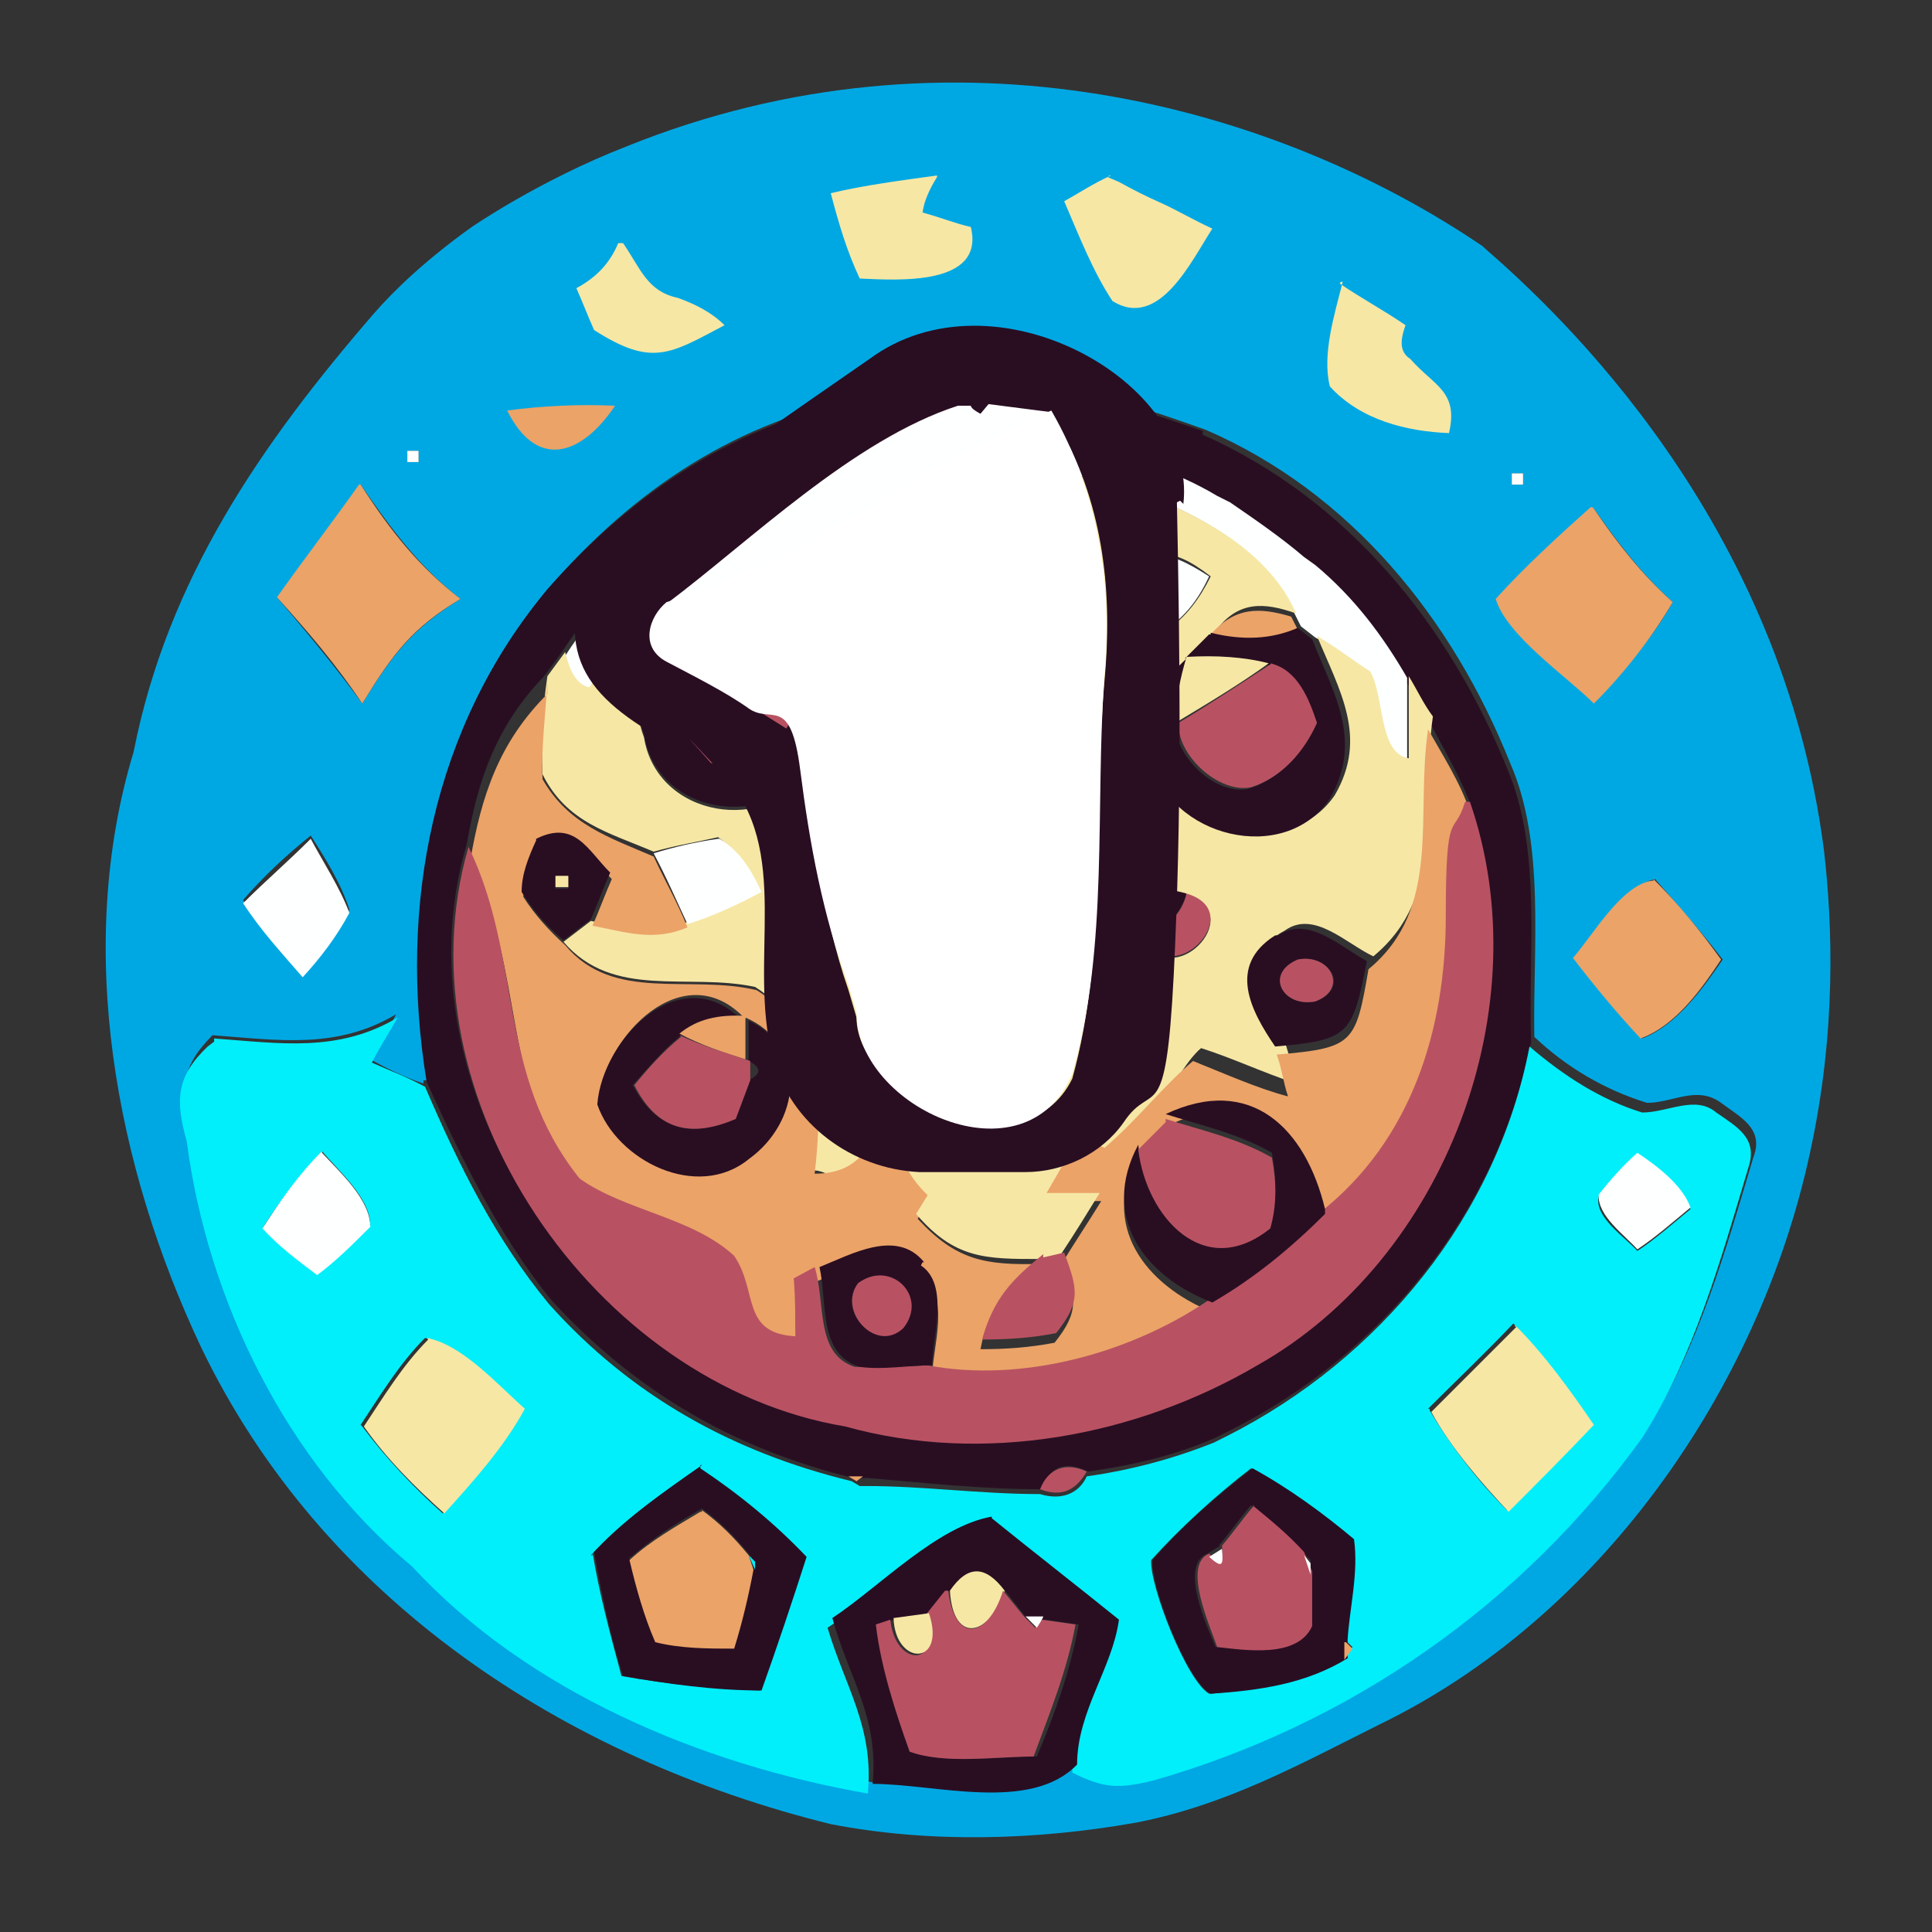 <?xml version="1.0" encoding="UTF-8"?>
<svg id="_Слой_1" data-name=" Слой 1" xmlns="http://www.w3.org/2000/svg" version="1.1" viewBox="0 0 120 120">
  <rect x="0" y="0" width="120" height="120" fill="#333333" stroke="none"/>
  <defs>
    <style>
      .cls-1 {
        fill: #f6e7a5;
      }

      .cls-1, .cls-2, .cls-3, .cls-4, .cls-5, .cls-6, .cls-7, .cls-8 {
        stroke-width: 0px;
      }

      .cls-2 {
        fill: #00effb;
      }

      .cls-3 {
        fill: #290e22;
      }

      .cls-4 {
        fill: #feffff;
      }

      .cls-5 {
        fill: #00a8e3;
      }

      .cls-6 {
        fill: #b85262;
      }

      .cls-7 {
        fill: #eba368;
      }

      .cls-8 {
        fill: #fff;
      }
    </style>
  </defs>
  <path id="p43" class="cls-5" d="M92.2,15.4c4.6,4,18.5,16.9,21.1,37.5.5,4.4.8,11.1-.9,18.8-3.2,14.7-13.1,28.8-26.7,35.4-5,2.5-9.5,5-15.1,6.1-6.2,1.1-12.8,1.3-19,.1-16.6-4.1-31.6-14-39.1-29.6-5.3-11.2-7.9-24.8-4.2-37,2.1-10.7,7.9-19.1,14.9-27.2,1.3-1.5,3.3-3.4,6.1-5.4,0,0,4.2-2.9,9.6-5,20.3-8.2,40.4-2.5,53.2,6.2h0ZM26.3,67.3c-1.2-.4-2.2-.9-3.3-1.5.5-.9,1.1-1.8,1.6-2.8-3.7,2.2-7.3,1.6-11.4,1.3-2,2-2,3.4-1.3,5.9,1.3,9.9,6.2,20.1,14,26.4,7.3,7.8,18.1,12.3,28.3,14.1,3.8,0,9.8,1.7,12.7-1.2,2,.9,2.9,1.1,5,.5,12.3-3.3,23-11,30.4-21.3,3.2-5,4.9-11.1,6.6-16.8.7-1.8-.8-2.5-2-3.4-1.5-1.1-3,0-4.6,0-2.6-.8-5-2.2-7-4.1-.1-5.5.7-12-1.5-17-3.6-9-9.9-16.8-18.9-20.7-7-2.5-13.6-4.5-21-2.1-8.1,1.5-14.5,5.8-19.8,11.9-7.1,8.6-9.4,19.7-7.5,30.6h-.3ZM25.3,28v.7h.7v-.7h-.7ZM93.9,29.4v.7h.7v-.7h-.7ZM17.2,37.1c1.8,2.1,3.7,4.4,5.3,6.6,1.8-2.9,3-4.6,6.1-6.5-2.6-2-4.4-4.5-6.2-7.1-1.7,2.4-3.4,4.6-5.1,7ZM99,43.7c1.8-2,3.6-4,4.9-6.3-2-1.8-3.4-3.7-4.9-5.8-2.1,1.8-4.1,3.7-5.9,5.7.7,2.2,4.4,4.6,6.1,6.5h-.1ZM15.1,55.9c1.1,1.7,2.2,3.3,3.7,4.6,1.2-1.2,2.1-2.5,2.9-4-.5-1.6-1.5-3.2-2.4-4.6-1.5,1.2-2.9,2.5-4.2,4ZM97.8,59.5c1.3,1.7,2.6,3.4,4.2,5,2.1-.8,3.7-3,5-4.9-1.3-1.7-2.8-3.4-4.2-5-1.8.4-3.6,3.4-4.9,4.8h-.1Z"/>
  <path id="p8" class="cls-5" d="M54.2,5.5l.9,1.1h-1.1v-1.1h.1Z"/>
  <path id="p30" class="cls-1" d="M68.8,11l.7.3c.9.5,1.7.9,2.6,1.3s2.1,1.1,3.2,1.6c-1.3,2-3.3,6.3-6.2,4.5-1.2-1.8-2.1-4.1-3-6.2.9-.5,1.8-1.1,2.9-1.6h-.1Z"/>
  <path id="p35" class="cls-1" d="M58.2,11c-.5.8-.8,1.5-.9,2.2,1.1.3,2.1.7,3,.9.9,3.7-4.6,3.3-6.9,3.2-.8-1.7-1.3-3.4-1.8-5.3,2.1-.5,4.4-.8,6.6-1.1Z"/>
  <path id="p36" class="cls-1" d="M83.2,17.6c1.3.9,2.8,1.7,4.1,2.6-.4,1.1-.3,1.7.3,2.1,1.5,1.7,3,2,2.4,4.6-2.6-.1-5.5-.8-7.4-2.9-.5-2,.3-4.5.8-6.5h-.1Z"/>
  <path id="p38" class="cls-1" d="M38.7,15.1c1.1,1.6,1.5,3,3.4,3.4,1.1.4,2.1.9,2.9,1.7-3.4,1.8-4.5,2.6-8.1.3-.4-.9-.7-1.7-1.1-2.6,1.3-.7,2.1-1.6,2.6-2.8h.1Z"/>
  <path id="p46" class="cls-3" d="M74.7,27c9,4,15.3,11.8,18.9,20.7,2.2,5.1,1.3,11.5,1.5,17-2.1,10.6-9.2,19.4-18.8,24.2l-.8.4c-2.5,1.1-5.1,1.7-7.9,2.1-1.5-.7-2.4-.3-2.9,1.1-3.7,0-7.3-.4-10.8-.7h-.9c-7.4-1.8-13.6-5.4-18.8-11.1-3.3-4.1-5.5-8.7-7.7-13.5-1.8-11,.4-22.1,7.5-30.6,5.4-6.1,11.8-10.3,19.8-11.9,7.4-2.4,14-.3,21,2.1h-.1ZM62,26.8h-4.9c-9.1.9-17.2,6.1-22.2,13.7l-1.1,1.5c-2.9,3-4.1,6.3-4.8,10.4-4.6,15.4,7.8,33.3,23.4,36,8.5,2.4,18.1.5,25.6-3.8,11.8-6.6,17.6-22.2,13.2-35-.7-1.7-1.7-3.4-2.6-5.1-.5-.8-.9-1.7-1.5-2.5-1.5-2.8-3.4-5-5.7-7l-.7-.5c-1.5-1.2-3-2.4-4.6-3.4l-.8-.4c-2.6-1.5-5.4-2.4-8.2-3.3"/>
  <path id="p47" class="cls-7" d="M31.5,25.5c2.2-.3,4.5-.4,6.7-.3-2,3-4.8,4.1-6.7.3Z"/>
  <path id="p48" class="cls-4" d="M57.1,27.1c.1.4.5.4,1.1,0h1.3c.4.5.8.5,1.2,0h1.3l1.3.4c1.2.5,2.6.5,4.1,0,2.8.9,5.7,1.8,8.2,3.3l.8.4c1.6,1.1,3.2,2.2,4.6,3.4l.7.5c2.4,2,4.2,4.4,5.7,7v5.1c-1.8-.3-1.6-4-2.4-5.4-1.1-.8-2.1-1.6-3.3-2.2l-.9-.7-.4-.8c-2.5-5.8-11.4-8.7-17.2-9.1-2.1-.1-4.1-.3-6.2,0-5.3,1.1-10.4,3.4-14.8,6.6-2.5,1.7-4,5-5.7,7.5-.7-.4-1.2-1.2-1.5-2.2,4.9-7.7,13.1-12.8,22.2-13.7h-.1Z"/>
  <path id="p53" class="cls-4" d="M25.3,28h.7v.7h-.7v-.7Z"/>
  <path id="p54" class="cls-1" d="M55.4,74.8c-.8,1.1-3.4-2.2-4.9-2.1.5-4.2.5-8.8-3.6-11.4-4.2-.9-8.8.8-11.9-2.8l1.7-1.3c2.1.4,3.8,1.1,5.9.1,1.6-.5,3.2-1.2,4.6-2-.7-1.3-1.5-2.5-2.6-3.3-1.3.3-2.6.5-4,.9-2.8-1.2-5.4-1.8-6.9-4.8-.1-2,0-4.1.3-6.1l1.1-1.5c.3,1.2.7,2,1.5,2.2,1.7-2.5,3.3-5.7,5.7-7.5,4.4-3.2,9.4-5.5,14.8-6.6l-.4,1.1-1.5,1.6c-2.1,2.4-.9,6.9,2.1,8.1,3.3,1.6,5.7-.5,7.9-2.6,2.1-1.8,1.8-3.4-.3-5-.5-.9-1.1-1.8-1.6-2.8,5.8.5,14.7,3.3,17.2,9.1-2-.7-3.6-.8-5,1.1l-1.5,1.5c-2,1.8-3.2,3.6-2.2,6.3,1.1,4.8,8.2,6.6,11.1,2.4,2.1-3.6.3-6.5-1.1-9.9,1.2.7,2.2,1.5,3.3,2.2.9,1.5.5,5.1,2.4,5.4v-5.1c.5.8.9,1.7,1.5,2.5-.8,5.5.9,11.1-3.7,14.9-1.7-.8-3.7-2.9-5.5-1.6-3.2,1.7-1.6,4.5,0,6.9.3.9.5,1.8.7,2.6-2.1-.7-4-1.6-5.9-2.2-2,1.7-4.1,7.8-6.1,9.4M68.7,35.8c.9,1.6,1.6,3.3,3.7,3.4,1.3-.9,2.1-2,2.8-3.4-2.6-2-3.7-1.7-6.5,0ZM50.6,40.8l-1.6-1.7c-4.4-3.4-11,1.5-9,6.7.8,5,7.7,6.1,10.4,2,1.1-2,2-5.1.1-6.9h0ZM71.2,58.1c1.3,3.8,6.5-1.3,2.5-2.5-2.4-.7-3.2.3-2.5,2.5Z"/>
  <path id="p55" class="cls-3" d="M56.8,29.1c2.1-.3,4.1,0,6.2,0,.5.9,1.1,1.8,1.6,2.8-.5,1.8-.4,3.6.3,5-2.2,2.2-4.6,4.2-7.9,2.6-3-1.2-4.2-5.7-2.1-8.1.7,1.7,1.3,3.4,2.2,5.1,3.3.7,6.1.4,5.8-3.7v-.7l-.5-.5c-.8-1.1-2-1.5-3.4-1.5l-2.6-.3.4-1.1h.1Z"/>
  <path id="p56" class="cls-4" d="M93.9,29.4h.7v.7h-.7v-.7Z"/>
  <path id="p57" class="cls-7" d="M22.4,30.1c1.8,2.8,3.6,5.1,6.2,7.1-3,1.8-4.2,3.4-6.1,6.5-1.6-2.4-3.4-4.5-5.3-6.6,1.7-2.4,3.4-4.6,5.1-7Z"/>
  <path id="p58" class="cls-6" d="M56.4,30l2.6.3c.3,1.6,1.3,2.4,3.2,2.2l.8.3c.3,4.1-2.5,4.5-5.8,3.7-.9-1.7-1.6-3.4-2.2-5.1l1.5-1.6v.3ZM57,32v.7h.8v-.7h-.8Z"/>
  <path id="p59" class="cls-1" d="M59.1,30.4c1.5,0,2.6.4,3.4,1.5l-.3.9c-1.8,0-2.9-.7-3.2-2.2h0Z"/>
  <path id="p60" class="cls-2" d="M75.6,30.8l.8.4-.8-.4Z"/>
  <path id="p63" class="cls-6" d="M64.6,31.9c2.1,1.6,2.4,3.3.3,5-.7-1.6-.8-3.3-.3-5Z"/>
  <path id="p64" class="cls-7" d="M99,31.6c1.5,2.2,3,4.1,4.9,5.8-1.3,2.2-3,4.4-4.9,6.3-1.7-1.7-5.4-4.2-6.1-6.5,1.8-2,4-4,5.9-5.7h.1Z"/>
  <path id="p65" class="cls-4" d="M75.1,35.8c-.7,1.5-1.5,2.5-2.8,3.4-2.1-.3-2.8-1.8-3.7-3.4,2.8-1.7,3.7-1.8,6.5,0Z"/>
  <path id="p66" class="cls-2" d="M81,34.6l.7.5-.7-.5Z"/>
  <path id="p67" class="cls-3" d="M48.9,39.1c-2.5.5-5,0-6.6,2.2-.3,2.4-.7,4.5,1.6,5.9,2.9.9,5.3-1.3,5.8-4.1l.3-1.1.5-1.3c1.8,1.7.9,5-.1,6.9-2.8,4.1-9.6,3-10.4-2-2-5.3,4.6-10.2,9-6.7h0Z"/>
  <path id="p68" class="cls-7" d="M80.2,38.3l.4.8c-1.6.7-3.4.8-5.4.3,1.5-1.7,3-1.7,5-1.1Z"/>
  <path id="p69" class="cls-6" d="M48.9,39.1l1.6,1.7-.5,1.3-.9.7.5.4c-.5,2.8-2.9,5-5.8,4.1-2.2-1.5-1.8-3.6-1.6-5.9,1.7-2.2,4.1-1.7,6.6-2.2h.1Z"/>
  <path id="p70" class="cls-3" d="M75.2,39.3c2,.5,3.8.4,5.4-.3l.9.7c1.3,3.3,3.2,6.3,1.1,9.9-2.8,4.2-10,2.4-11.1-2.4-.9-2.8.3-4.5,2.2-6.3-.4,1.3-.7,2.8-.7,4.1,0,2,2.5,4.4,4.5,4,1.8-.5,3.3-2.1,4.1-4-.5-1.5-1.2-3.3-2.9-3.7-1.6-.5-3.3-.7-5.1-.4l1.5-1.5h.1Z"/>
  <path id="p71" class="cls-1" d="M73.7,40.8c1.8-.1,3.6,0,5.1.4-1.8,1.3-3.8,2.5-5.8,3.7,0-1.3.3-2.8.7-4.1Z"/>
  <path id="p72" class="cls-6" d="M78.9,41.2c1.7.4,2.4,2.2,2.9,3.7-.8,1.8-2.2,3.4-4.1,4-2,.4-4.6-2-4.5-4,2-1.2,3.8-2.4,5.8-3.7h-.1Z"/>
  <path id="p73" class="cls-7" d="M34,42.3c-.1,2-.4,4.1-.3,6.1,1.6,2.8,4.1,3.6,6.9,4.8.7,1.5,1.5,2.9,2.1,4.4-2.1.9-3.8.3-5.9-.1.4-.9.8-2,1.2-2.9-1.5-1.5-2.2-3.3-4.6-2.1-.5,1.1-.8,2.1-.9,3.2.7,1.1,1.6,2.1,2.6,3,3,3.6,7.7,1.8,11.9,2.8,4.1,2.6,4.1,7.1,3.6,11.4,1.5,0,2.5-.5,3.3-1.6.7-3.7.4-7.5.1-11.2,3,3.8-.8,10.2,3.8,14.3l-.8,1.3c2.4,2.6,4.2,2.9,7.7,2.8-2,1.5-3.3,2.6-3.8,5.3,1.6,0,3-.1,4.6-.4,1.6-2,1.3-2.8.5-5,.8-1.3,1.6-2.5,2.4-3.8h-3.7c.8-1.3,1.6-2.8,2.4-4.1l1.5.8c2-1.7,3.6-3.8,5.5-5.4,2,.8,4,1.7,5.9,2.2-.3-.9-.4-1.8-.7-2.6,4.8-.4,4.9-.7,5.7-5.3,4.6-3.8,2.9-9.5,3.7-14.9.9,1.6,2,3.3,2.6,5.1-.8,2.4-1.3,4.6-1.2,7.1,0,7-2.1,13.9-7.8,18.4-1.2-5-4.8-8.6-9.9-5.9l-1.7,1.7c-2.4,4.4.4,8.1,4.6,9.8-4.9,3.3-11.6,5-17.4,4,0-1.8,1.2-5-.7-6.2-1.7-2.1-4.5-.5-6.5.3l-1.3.7c0,1.2,0,2.4.1,3.6-3.4-.1-2.4-2.8-3.8-5-2.6-2.4-6.9-2.8-9.6-4.8-5.1-6.6-3.4-13.7-6.9-20.6.7-4.1,1.8-7.4,4.8-10.4v-.3ZM46.3,63.3c-3.8-4.1-8.8,1.1-9.1,5.1,1.2,3.6,6.2,6.1,9.4,3.4,3-2.2,3.6-6.9-.3-8.6Z"/>
  <path id="p79" class="cls-6" d="M91.3,49.8c4.4,12.7-1.5,28.4-13.2,35-7.5,4.4-17,6.2-25.6,3.8-15.6-2.6-27.9-20.5-23.4-36,3.4,7,1.7,14.1,6.9,20.6,2.8,2,7,2.4,9.6,4.8,1.5,2.2.4,4.8,3.8,5,0-1.2,0-2.4-.1-3.6l1.3-.7c.7,2.2,0,5.4,2.5,6.2,1.5,0,3,0,4.5-.1,5.8,1.1,12.5-.7,17.4-4,2.5-1.6,4.9-3.4,7-5.5,5.7-4.5,7.8-11.4,7.8-18.4s.5-4.8,1.2-7.1h.3Z"/>
  <path id="p80" class="cls-4" d="M19.3,52.1c.8,1.5,1.8,3,2.4,4.6-.8,1.5-1.8,2.8-2.9,4-1.3-1.5-2.6-2.9-3.7-4.6,1.3-1.3,2.8-2.6,4.2-4Z"/>
  <path id="p81" class="cls-3" d="M33.3,52.1c2.4-1.2,3.2.7,4.6,2.1-.4.9-.8,2-1.2,2.9l-1.7,1.3c-1.1-.9-2-2-2.6-3,0-1.1.4-2.1.9-3.2h0ZM34.5,54.4v.8h.8v-.7h-.8Z"/>
  <path id="p82" class="cls-4" d="M44.7,52.1c1.3.8,2,2,2.6,3.3-1.5.8-3,1.5-4.6,2-.7-1.5-1.3-2.9-2.1-4.4,1.3-.4,2.6-.7,4-.9h.1Z"/>
  <path id="p83" class="cls-1" d="M34.5,54.4h.8v.7h-.8v-.7Z"/>
  <path id="p84" class="cls-7" d="M102.7,54.6c1.6,1.6,2.9,3.2,4.2,5-1.2,1.8-2.8,4.1-5,4.9-1.5-1.6-2.9-3.3-4.2-5,1.3-1.5,3-4.5,4.9-4.8h.1Z"/>
  <path id="p85" class="cls-3" d="M73.7,55.5c-.4,1.3-1.2,2.1-2.5,2.5-.7-2.2.1-3.2,2.5-2.5Z"/>
  <path id="p86" class="cls-6" d="M73.7,55.5c4,1.2-1.2,6.3-2.5,2.5,1.3-.4,2.2-1.2,2.5-2.5Z"/>
  <path id="p87" class="cls-3" d="M79.4,58.1c1.8-1.3,4,.8,5.5,1.6-.9,4.6-1.1,4.9-5.7,5.3-1.5-2.2-3-5,0-6.9h.1ZM80.6,59.6c-2.1.9-.9,3,1.1,2.6,2.2-.8.9-3-1.1-2.6Z"/>
  <path id="p88" class="cls-6" d="M80.6,59.6c2-.4,3.2,1.8,1.1,2.6-2,.4-3.2-1.7-1.1-2.6Z"/>
  <path id="p89" class="cls-3" d="M46.3,63.3c-1.8-.3-3.2,0-4.1,1.1-1.1.9-2,2-2.9,3,1.5,2.8,3.6,3.3,6.3,2.1l.9-2.4c.8-.4.8-.8,0-1.2v-2.5c3.7,1.7,3.2,6.3,0,8.6-3.2,2.6-8.2.1-9.4-3.4.3-4.1,5.3-9.2,9.1-5.1h0Z"/>
  <path id="p90" class="cls-2" d="M13.3,64.5c4.1.3,7.7.9,11.4-1.3-.5.9-1.1,1.8-1.6,2.8,1.1.5,2.2.9,3.3,1.5,2.1,4.9,4.4,9.5,7.7,13.5,5.1,5.7,11.4,9.2,18.8,11l.5.3h.4c3.6,0,7.1.5,10.8.5,1.3.4,2.4,0,2.9-1.1,2.8-.4,5.4-1.1,7.9-2.1l.8-.4c9.5-4.8,16.8-13.7,18.8-24.2,2.1,1.8,4.4,3.3,7,4.1,1.6,0,3.3-1.1,4.6,0,1.3.9,2.6,1.6,2,3.4-1.7,5.7-3.4,11.8-6.6,16.8-7.4,10.3-18.1,17.8-30.4,21.3-2.1.5-3,.5-5-.5,0-3.3,2.2-5.9,2.6-9-2.6-2.1-5.3-4.2-7.9-6.3-3.4.7-6.9,4.4-9.9,6.3,1.1,3.7,2.9,6.2,2.5,10.3-10.3-1.8-21.1-6.3-28.3-14.1-7.8-6.5-12.7-16.5-14-26.4-.7-2.5-.7-4,1.3-5.9l.4-.3ZM16.3,76.2c1.1,1.1,2.2,2,3.4,2.9,1.2-.9,2.2-1.8,3.3-3,0-1.7-2-3.4-3-4.6-1.3,1.5-2.6,3-3.7,4.8ZM101.7,77.7c1.2-.8,2.2-1.7,3.3-2.6-.5-1.5-2.1-2.5-3.3-3.4-.9.8-1.7,1.7-2.4,2.6-.3,1.3,1.6,2.5,2.4,3.4ZM88.8,87.6c1.3,2.2,3,4.4,4.8,6.2,1.8-1.7,3.6-3.6,5.3-5.4-1.5-2.2-3-4.2-4.9-6.2-1.7,1.8-3.6,3.6-5.3,5.3h.1ZM22.5,88.6c1.5,2,3.2,3.8,5,5.4,1.8-2,3.7-4.1,5-6.5-1.7-1.5-3.8-4-6.1-4.4-1.6,1.6-2.8,3.6-4,5.4ZM36.8,96.4c.4,2.5,1.1,5.1,1.8,7.7,2.8.5,5.8.8,8.6.9.9-2.8,1.8-5.5,2.8-8.3-2-2-4.2-4-6.6-5.5-2.4,1.6-4.8,3.3-6.7,5.4h.1ZM75.2,105.2c2.9-.3,5.8-.7,8.3-2.2l.5-.7-.4-.4c0-2.1.8-4.4.4-6.3-2-1.6-4.1-3.2-6.3-4.4-2.2,1.7-4.4,3.7-6.2,5.7-.1,1.6,2.2,7.5,3.6,8.3h.1Z"/>
  <path id="p91" class="cls-7" d="M46.3,63.3v2.5c-1.3-.4-2.8-.9-4.1-1.6,1.1-.9,2.4-1.2,4.1-1.1h0Z"/>
  <path id="p92" class="cls-6" d="M42.2,64.3c1.5.7,2.9,1.1,4.4,1.6v1.2l-.9,2.4c-2.8,1.2-4.9.7-6.3-2.1.9-1.1,1.8-2.1,2.9-3Z"/>
  <path id="p93" class="cls-2" d="M46.5,65.8"/>
  <path id="p95" class="cls-3" d="M82.3,75.4c-2.1,2.1-4.4,4-7,5.5-4.2-1.6-7-5.3-4.6-9.8.4,4.4,4,8.2,8.2,4.9.4-1.3.4-2.8.1-4.4-2.1-1.2-4.4-1.7-6.6-2.4,5.3-2.5,8.7.9,9.9,5.9h0Z"/>
  <path id="p96" class="cls-6" d="M72.4,69.5c2.2.7,4.5,1.2,6.6,2.4.3,1.6.3,3-.1,4.4-4.1,3.3-7.7-.7-8.2-4.9l1.7-1.7h0Z"/>
  <path id="p97" class="cls-4" d="M20,71.6c1.1,1.2,3,2.9,3,4.6-1.1,1.1-2.1,2.1-3.3,3-1.2-.9-2.4-1.8-3.4-2.9,1.1-1.7,2.2-3.3,3.7-4.8Z"/>
  <path id="p98" class="cls-4" d="M101.7,71.6c1.2.8,2.8,2,3.3,3.4-1.1.9-2.1,1.8-3.3,2.6-.8-.9-2.5-2.1-2.4-3.4.7-.9,1.5-1.8,2.4-2.6Z"/>
  <path id="p99" class="cls-1" d="M57.9,74c2.2.3,4.5.3,6.7.1h3.7c-.8,1.3-1.6,2.6-2.4,3.8l-1.3.3c-3.4,0-5.3,0-7.7-2.8l.8-1.3h.1Z"/>
  <path id="p100" class="cls-3" d="M57.2,78.6c1.8,1.2.7,4.5.7,6.2-1.5,0-3,.3-4.5.1-2.6-.8-2-4-2.5-6.2,2-.8,4.8-2.4,6.5-.3h-.1ZM53.3,79.7c-1.3,1.7.9,4.2,2.8,2.8,1.6-2-.8-4.1-2.8-2.8Z"/>
  <path id="p101" class="cls-6" d="M64.8,78.1l1.3-.3c.8,2.2,1.1,3-.5,5-1.5.3-3,.4-4.6.4.7-2.5,1.8-3.7,3.8-5.3h0Z"/>
  <path id="p102" class="cls-6" d="M53.3,79.7c2-1.5,4.4.8,2.8,2.8-1.7,1.6-4.1-1.1-2.8-2.8Z"/>
  <path id="p103" class="cls-1" d="M94.1,82.3c1.8,1.8,3.4,4,4.9,6.2-1.7,1.8-3.6,3.7-5.3,5.4-1.7-1.8-3.6-4-4.8-6.2l5.3-5.3h-.1Z"/>
  <path id="p104" class="cls-1" d="M26.5,83.1c2.2.4,4.4,2.9,6.1,4.4-1.3,2.4-3.2,4.5-5,6.5-1.8-1.6-3.6-3.4-5-5.4,1.2-1.8,2.4-3.8,4-5.4Z"/>
  <path id="p106" class="cls-7" d="M76.2,88.9l-.8.4.8-.4Z"/>
  <path id="p108" class="cls-3" d="M43.5,91.2c2.4,1.6,4.6,3.4,6.6,5.5-.9,2.8-1.8,5.5-2.8,8.3-2.9,0-5.8-.4-8.6-.9-.8-2.5-1.3-5-1.8-7.7,2-2.1,4.4-3.8,6.7-5.4h-.1ZM39.1,96.8c.4,1.7.9,3.6,1.6,5.1,1.6.5,3.3.5,4.9.4.5-1.6.9-3.2,1.2-4.9v-.5l-.3-.4c-.9-1.1-1.8-2-2.9-2.8-1.6.9-3,1.8-4.4,3h-.1Z"/>
  <path id="p109" class="cls-7" d="M52.7,91.7h.9l-.4.3s-.5-.3-.5-.3Z"/>
  <path id="p110" class="cls-6" d="M67.5,91.4c-.7,1.2-1.6,1.6-2.9,1.1.5-1.3,1.6-1.7,2.9-1.1Z"/>
  <path id="p111" class="cls-3" d="M77.8,91.2c2.2,1.2,4.4,2.8,6.3,4.4.3,2.1-.3,4.4-.4,6.3v1.1c-2.6,1.6-5.5,2-8.5,2.2-1.5-.8-3.8-6.9-3.6-8.3,1.8-2.1,4-4,6.2-5.7h-.1ZM75.8,96l-.8.5c-1.8.7,0,4.6.5,5.8,1.8,0,5,.7,5.9-1.3v-4.1l-.5-.5c-1.1-1.1-2.1-2-3.2-2.9-.7.8-1.3,1.7-2,2.5Z"/>
  <path id="p112" class="cls-7" d="M43.6,93.8c1.1.8,2,1.7,2.9,2.8l.3.9c-.3,1.6-.7,3.3-1.2,4.9-1.6,0-3.3,0-4.9-.4-.7-1.6-1.2-3.4-1.6-5.1,1.3-1.2,2.9-2.1,4.4-3h.1Z"/>
  <path id="p113" class="cls-3" d="M61.6,94.3c2.6,2.1,5.3,4.2,7.9,6.3-.4,3-2.6,5.7-2.6,9-2.9,3-8.8,1.2-12.7,1.2.4-4.2-1.5-6.6-2.5-10.3,3-2,6.5-5.7,9.9-6.3h0ZM58.9,98.8l-1.2,1.5-2.2.3-.9.3c.3,2.6,1.1,5.4,2.1,7.9,2.1.8,5.3.3,7.7.3,1.1-2.6,2.1-5.4,2.6-8.2l-2.1-.3h-1.1c0-.1-1.3-1.7-1.3-1.7-1.2-1.6-2.4-1.6-3.4,0h-.1Z"/>
  <path id="p114" class="cls-6" d="M77.8,93.5c1.1.9,2.2,1.8,3.2,2.9l.5,1.2v3.4c-.9,2-4.1,1.5-5.9,1.3-.4-1.2-2.2-5.1-.5-5.8.7.7.9.4.8-.5.7-.8,1.3-1.7,2-2.5Z"/>
  <path id="p115" class="cls-2" d="M46.5,96.6l.4.4v.5s-.4-.9-.4-.9Z"/>
  <path id="p116" class="cls-4" d="M75.1,96.7l.8-.5c.1,1.1,0,1.2-.8.5Z"/>
  <path id="p117" class="cls-4" d="M81,96.6l.4.5v.7l-.4-1.2Z"/>
  <path id="p119" class="cls-1" d="M62.4,98.8c-.9,2.8-3.2,3.4-3.4,0,1.1-1.6,2.2-1.6,3.4,0Z"/>
  <path id="p120" class="cls-6" d="M58.9,98.8c.4,3.4,2.5,2.9,3.4,0l1.3,1.6.7.7.4-.5,2.1.3c-.5,2.8-1.6,5.5-2.6,8.2-2.4,0-5.5.5-7.7-.3-.9-2.5-1.8-5.3-2.1-7.9l.9-.3c.3,3,3.3,3,2.2-.3l1.2-1.5h.1Z"/>
  <path id="p121" class="cls-1" d="M55.5,100.5l2.2-.3c1.1,3.3-2.1,3.3-2.2.3Z"/>
  <path id="p122" class="cls-4" d="M63.7,100.4h1.1c0,.1-.4.7-.4.7l-.7-.7Z"/>
  <path id="p124" class="cls-7" d="M83.6,102l.4.4-.5.7v-1.1h.1Z"/>
  <path id="p75" class="cls-3" d="M73.1,31.2c.2,9.7.3,19.6-.2,29.4-.5,9.7-1.3,6.4-3.1,9.1s0,0,0,0c-1.4,2-3.8,3.1-6.1,3.1h-6.6c-4.2-.2-8-3-9.1-7.1-1.6-6.1,1.3-12.9-3.1-17.6s-.3-.3-.6-.5c-6.1-3.1-9.7-5.3-8.3-10.8s1.3-2.7,2.4-3.5c5.2-3.8,10.4-7.4,15.6-11,7.7-5.7,20.4,1.4,19.5,9l-.2-.2ZM41.4,37.9h0c-.9.9-.8,2.5.3,3.1,2.4,1.3,4.7,2.7,6.9,4.1s.6.8.8,1.3c1.1,5,1.6,10.2,3.3,15.1l.5,1.7c0,5,10.4,9.9,13.4,3.8,2.2-7.9,1.3-16.7,2-24.7.5-5.3,0-10.7-2.7-15.6-2.7-4.9-.8-.9-1.4-.9l-3-.6h-2c0,.2-.3.2-.5.3-6.4,2-12.6,8.6-17.8,12.6s0,0,0,0l.2-.2Z"/>
  <path id="p76" class="cls-4" d="M59.5,25.2h.8c0,.2.6.5.6.5l.5-.6,3.9.5c-9.6,4.1-13,10.8-23.9,11.9,5.2-3.9,11.6-10.2,18.1-12.3Z"/>
  <path id="p78" class="cls-8" d="M65.3,25.8v-.3c3,5.2,3.8,11,3.3,16.5-.6,8,.3,16.8-2,24.7-2.9,6.9-13.4,2.1-13.4-3.8l-.5-1.7c-1.6-4.4-2.4-8.7-3-13.4s-1.8-2.8-3.2-3.8-3.4-2-5.1-2.9-1.1-2.8,0-3.7h0c9.7-3,14.5-7.9,23.9-11.9v.3Z"/>
</svg>